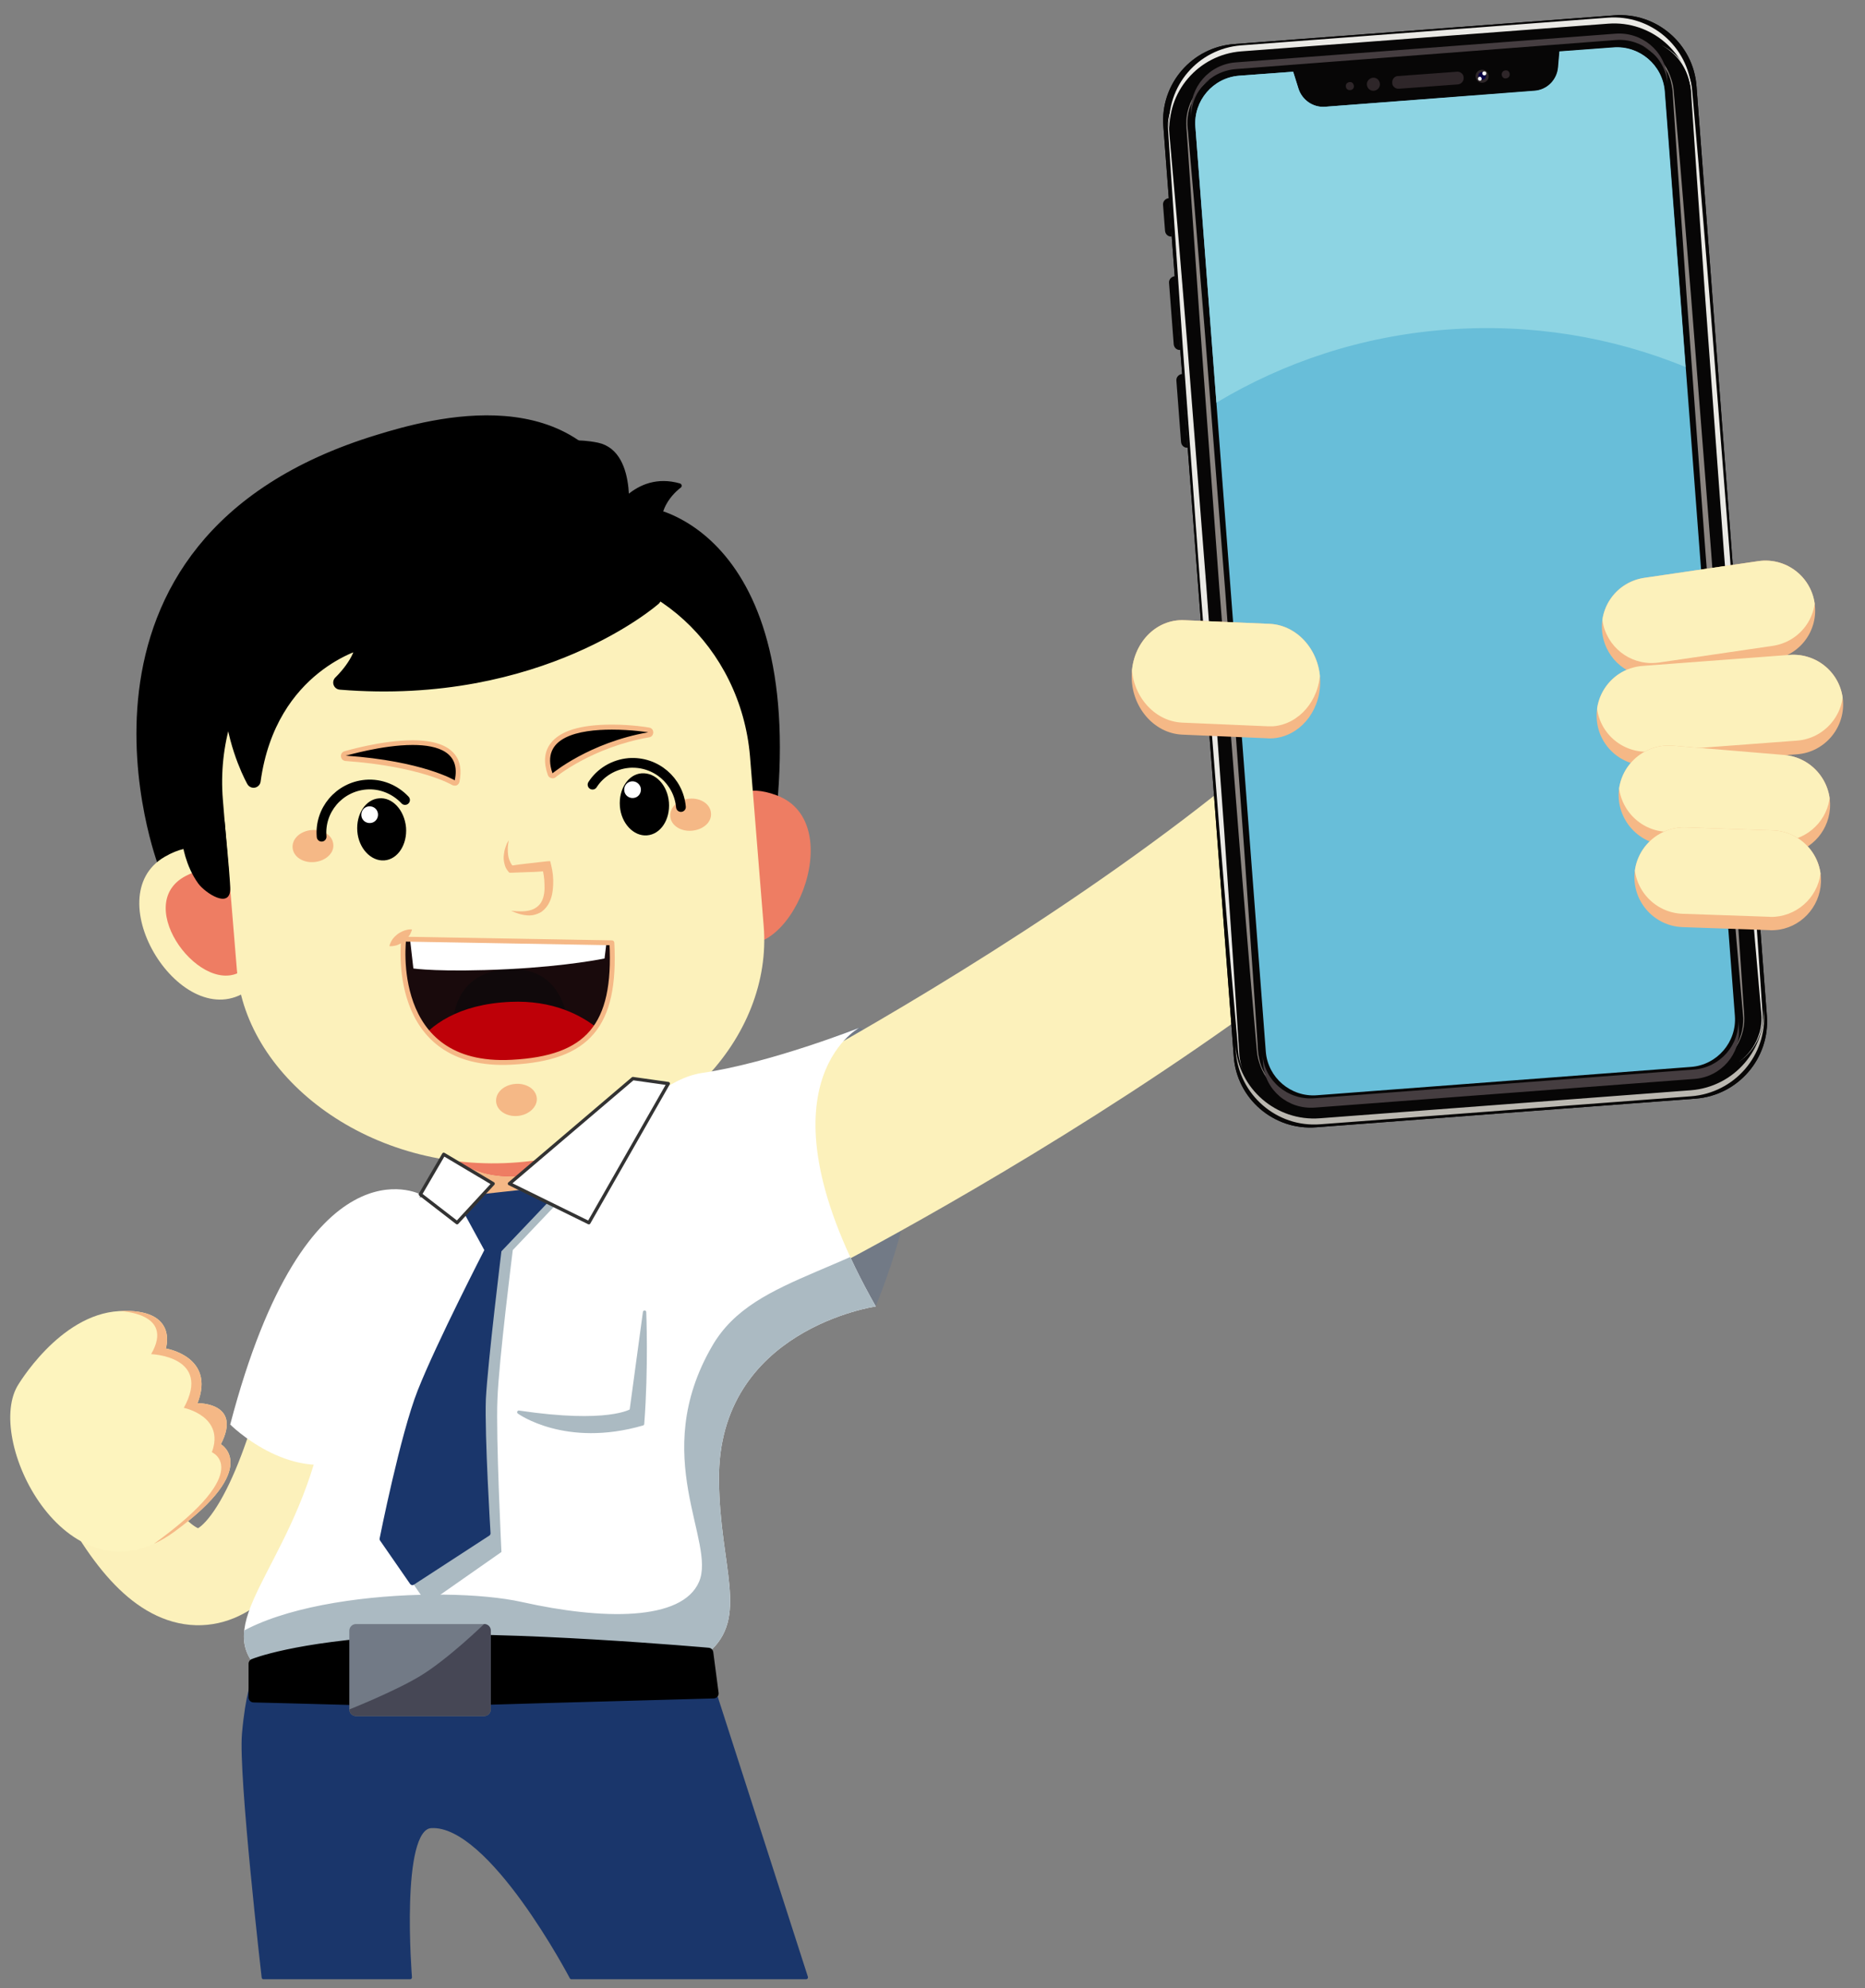 <?xml version="1.0" encoding="utf-8"?>
<!-- Generator: Adobe Illustrator 22.0.0, SVG Export Plug-In . SVG Version: 6.00 Build 0)  -->
<svg version="1.1" id="Layer_1" xmlns="http://www.w3.org/2000/svg" xmlns:xlink="http://www.w3.org/1999/xlink" x="0px" y="0px"
	 viewBox="0 0 559 596" style="enable-background:new 0 0 559 596;" xml:space="preserve">
<rect x="0" y="0" width="559" height="596" fill="#808080" stroke="none"/>
<style type="text/css">
	.st0{stroke:#000000;stroke-width:4.311;stroke-linecap:round;stroke-linejoin:round;stroke-miterlimit:10;}
	.st1{stroke:#000000;stroke-width:1.437;stroke-linecap:round;stroke-linejoin:round;stroke-miterlimit:10;}
	.st2{fill:#EE7D63;}
	.st3{clip-path:url(#XMLID_2_);fill:#EA404F;}
	.st4{clip-path:url(#XMLID_2_);fill:#EE7D63;}
	.st5{clip-path:url(#XMLID_3_);fill:#EE7D63;}
	.st6{fill:#FCF1BB;}
	.st7{fill:#FFFFFF;}
	.st8{fill:#F5B886;}
	.st9{fill:none;stroke:#FCF1BB;stroke-width:29;stroke-linecap:round;stroke-linejoin:round;stroke-miterlimit:10;}
	.st10{fill:#727A86;}
	.st11{fill:none;stroke:#000000;stroke-width:2.921;stroke-linecap:round;stroke-linejoin:round;stroke-miterlimit:10;}
	.st12{clip-path:url(#XMLID_4_);fill:#10090B;}
	.st13{clip-path:url(#XMLID_4_);fill:#FFFFFF;}
	.st14{clip-path:url(#XMLID_4_);fill:#BE0008;}
	.st15{fill:#1A366B;stroke:#1A366B;stroke-width:1.155;stroke-linecap:round;stroke-linejoin:round;stroke-miterlimit:10;}
	.st16{fill:none;stroke:#FCF1BB;stroke-width:58;stroke-linecap:round;stroke-linejoin:round;stroke-miterlimit:10;}
	.st17{stroke:#000000;stroke-width:4.256;stroke-linecap:round;stroke-linejoin:round;stroke-miterlimit:10;}
	.st18{clip-path:url(#XMLID_5_);fill:#ABBAC2;stroke:#ABBAC2;stroke-linecap:round;stroke-linejoin:round;stroke-miterlimit:10;}
	.st19{clip-path:url(#XMLID_6_);fill:#F5B886;}
	.st20{fill:#ABBAC2;}
	.st21{fill:#1A366B;stroke:#1A366B;stroke-width:1.66;stroke-linecap:round;stroke-linejoin:round;stroke-miterlimit:10;}
	.st22{stroke:#000000;stroke-width:3;stroke-linecap:round;stroke-linejoin:round;stroke-miterlimit:10;}
	.st23{fill:#ABBAC2;stroke:#ABBAC2;stroke-linecap:round;stroke-linejoin:round;stroke-miterlimit:10;}
	.st24{fill:#FFFFFF;stroke:#333333;stroke-linecap:round;stroke-linejoin:round;stroke-miterlimit:10;}
	.st25{fill:#070606;}
	.st26{fill:#BBB8B1;}
	.st27{fill:#EAE9E5;}
	.st28{fill:#8B8581;}
	.st29{fill:#68BED9;}
	.st30{fill:#453D40;}
	.st31{fill:#2E2629;}
	.st32{fill:#0A0144;}
	.st33{fill:#8DD4E3;}
	.st34{clip-path:url(#XMLID_7_);}
	.st35{clip-path:url(#XMLID_8_);}
	.st36{clip-path:url(#XMLID_9_);}
	.st37{clip-path:url(#XMLID_10_);}
	.st38{clip-path:url(#XMLID_11_);}
	.st39{fill:#464755;}
</style>
<g>
	<g>
		<path class="st0" d="M138.1,231C94,235.2,63.8,255.1,64,275.1c-4.1-1.8-14.4-16-14.4-16s-36.8-96,64-126.7
			c15.9-4.9,59.9-17.2,73.6,22c4.7-3.3,51.4,4.2,43.5,87.8c-5-3-11.3,19.8-11.3,19.8S182.2,226.9,138.1,231z"/>
		<path class="st1" d="M187.4,157.2c0,0,3.4-21.3-8.3-23.8c-11-2.3-22.5,1.8-22.5,1.8"/>
		<path class="st1" d="M183.6,154.8c0,0,6.8-13,20-9.2c0,0-9.3,6.6-4.8,16"/>
	</g>
	<path id="XMLID_24_" class="st2" d="M213.1,251.5c0,0,1.7-19.9,19.7-13.1c22.5,8.4,3.2,53.4-14.2,43.1"/>
	<g>
		<defs>
			<rect id="XMLID_26_" x="137.4" y="331.5" width="30.7" height="46.7"/>
		</defs>
		<use xlink:href="#XMLID_26_"  style="overflow:visible;fill:#F5B886;"/>
		<clipPath id="XMLID_2_">
			<use xlink:href="#XMLID_26_"  style="overflow:visible;"/>
		</clipPath>
		<path class="st3" d="M177.3,325.2c0,0,2.6,27.9-24.7,27.4c-27.3-0.6-23.5-28.4-23.5-28.4s9.9-1.3,24.1-1
			C167.5,323.5,177.3,325.2,177.3,325.2z"/>
		<path class="st4" d="M177.3,325.2c0,0,2.6,27.9-24.7,27.4c-27.3-0.6-23.5-28.4-23.5-28.4s9.9-1.3,24.1-1
			C167.5,323.5,177.3,325.2,177.3,325.2z"/>
	</g>
	<g>
		<defs>
			<path id="XMLID_25_" d="M71,266.5c0,0-5-19.3-21.6-9.7c-20.8,12,5.3,53.8,24.9,40.1"/>
		</defs>
		<use xlink:href="#XMLID_25_"  style="overflow:visible;fill:#FCF1BB;"/>
		<clipPath id="XMLID_3_">
			<use xlink:href="#XMLID_25_"  style="overflow:visible;"/>
		</clipPath>
		<path class="st5" d="M73,269.2c0,0-4.3-13.5-17.4-6.6c-16.5,8.7,5.4,37.3,17.5,28"/>
	</g>
	<path class="st6" d="M228.9,277.6c2.7,32.9-26.5,66.9-73.6,70.8c-43.9,3.6-81.5-24.8-84.3-57.7l-4.2-51
		c-2.7-32.9,19.9-61.8,50.4-64.3l47.3-3.9c30.4-2.5,57.5,22.3,60.3,55.2L228.9,277.6z"/>
	<g>
		<path d="M121.7,248c0.4,5.2-2.5,9.6-6.5,9.9c-4,0.3-7.7-3.6-8.1-8.7c-0.4-5.2,2.5-9.6,6.5-9.9C117.6,238.9,121.2,242.8,121.7,248z
			"/>
		<path class="st7" d="M113.3,244c0.1,1.4-0.9,2.6-2.3,2.7c-1.4,0.1-2.6-0.9-2.7-2.3c-0.1-1.4,0.9-2.6,2.3-2.7
			C112,241.6,113.2,242.6,113.3,244z"/>
	</g>
	<path class="st8" d="M94.2,258.4c-3.4,0.3-6.3-1.6-6.5-4.3c-0.2-2.7,2.3-5,5.7-5.3c3.4-0.3,6.3,1.6,6.5,4.3
		C100.2,255.7,97.6,258.1,94.2,258.4z"/>
	<path class="st8" d="M207.4,249c-3.4,0.3-6.3-1.6-6.5-4.3c-0.2-2.7,2.3-5,5.7-5.3c3.4-0.3,6.3,1.6,6.5,4.3
		C213.4,246.4,210.8,248.7,207.4,249z"/>
	<path class="st9" d="M97.5,398c0,0-23.5,139.8-71.5,36.8"/>
	<path class="st8" d="M155.2,334.5c-3.4,0.3-6.3-1.6-6.5-4.3c-0.2-2.7,2.3-5,5.7-5.3c3.4-0.3,6.3,1.6,6.5,4.3
		C161.1,331.8,158.5,334.2,155.2,334.5z"/>
	<g>
		<path d="M200.5,240.5c0.4,5.2-2.5,9.6-6.6,9.9c-4,0.3-7.7-3.6-8.1-8.7c-0.4-5.2,2.5-9.6,6.5-9.9
			C196.5,231.5,200.1,235.4,200.5,240.5z"/>
		<path class="st7" d="M192.1,236.5c0.1,1.4-0.9,2.6-2.3,2.7c-1.4,0.1-2.6-0.9-2.7-2.3c-0.1-1.4,0.9-2.6,2.3-2.7
			C190.8,234.1,192,235.2,192.1,236.5z"/>
	</g>
	<path class="st10" d="M257.5,308c0,0,33.2,13.5,5,83.5c0,0-41.5,6.5-43.6-30.2C217.6,340.7,213.7,323.3,257.5,308z"/>
	<path class="st11" d="M96.4,250.8c-0.7-7.9,5.2-14.9,13.2-15.6c4.6-0.4,8.9,1.5,11.8,4.6"/>
	<path class="st11" d="M204.1,241.9c-0.7-7.9-7.6-13.8-15.6-13.2c-4.6,0.4-8.6,2.9-10.9,6.5"/>
	<g>
		<defs>
			<path id="XMLID_23_" d="M183.4,282.6l-62.4-1.1c0,0-4.9,38.9,32.4,36.9C176.2,317.2,184.7,307.5,183.4,282.6z"/>
		</defs>
		<use xlink:href="#XMLID_23_"  style="overflow:visible;fill:#190A0C;"/>
		<clipPath id="XMLID_4_">
			<use xlink:href="#XMLID_23_"  style="overflow:visible;"/>
		</clipPath>
		<path class="st12" d="M170.5,309.1c0,0-0.1-19.6-18.1-18.6c-21.1,1.1-16.4,24.1-16.4,24.1"/>
		<path class="st13" d="M182.9,273.4l-1.7,13.9c0,0-10.9,2.3-28.9,3.2c-20.3,1-28.4-0.2-28.4-0.2l-3.1-27.1L182.9,273.4z"/>
		<path class="st14" d="M187.6,318c0,0-9.4-18.8-34.6-17.7c-31.4,1.4-33.4,25-33.4,25"/>
		<path class="st13" d="M120.9,264.6"/>
		
			<use xlink:href="#XMLID_23_"  style="overflow:visible;fill:none;stroke:#F5B886;stroke-width:1.46;stroke-linecap:round;stroke-linejoin:round;stroke-miterlimit:10;"/>
	</g>
	<g>
		<path d="M136.3,234.7c-0.1,0-0.3,0-0.4-0.1c-0.1-0.1-9.8-5.7-32.4-7.3c-0.4,0-0.6-0.3-0.7-0.6c0-0.4,0.2-0.7,0.5-0.8
			c0.1,0,11.1-3.3,20.3-3.3c5.9,0,10,1.3,12,3.9c1.5,1.9,2,4.5,1.3,7.6c-0.1,0.2-0.2,0.4-0.4,0.5
			C136.5,234.7,136.4,234.7,136.3,234.7z"/>
		<path class="st8" d="M123.7,223.3c7.8,0,14.4,2.3,12.6,10.6c0,0-9.6-5.8-32.7-7.4C103.6,226.6,114.4,223.3,123.7,223.3
			 M123.7,221.9v1.5V221.9C123.7,221.9,123.7,221.9,123.7,221.9c-9.4,0-20.1,3.2-20.5,3.3c-0.7,0.2-1.1,0.9-1,1.6
			c0.1,0.7,0.6,1.2,1.3,1.3c22.4,1.6,31.9,7.1,32,7.2c0.2,0.1,0.5,0.2,0.8,0.2c0.2,0,0.4,0,0.6-0.1c0.4-0.2,0.7-0.6,0.8-1
			c0.7-3.4,0.3-6.2-1.4-8.3C134.1,223.3,129.8,221.9,123.7,221.9L123.7,221.9z"/>
	</g>
	<g>
		<path d="M165.6,232.5c-0.1,0-0.1,0-0.2,0c-0.2-0.1-0.4-0.2-0.5-0.5c-1.2-3.5-1-6.3,0.6-8.6c2.6-3.6,8.6-5.4,17.9-5.4
			c5.9,0,11,0.8,11,0.8c0.4,0.1,0.6,0.4,0.6,0.7c0,0.4-0.3,0.7-0.6,0.7c-17.3,3-28.3,12-28.4,12.1
			C165.9,232.5,165.7,232.5,165.6,232.5z"/>
		<path class="st8" d="M183.4,218.7c5.9,0,10.9,0.8,10.9,0.8c-17.7,3.1-28.7,12.3-28.7,12.3C161.8,220.8,173.7,218.7,183.4,218.7
			 M183.4,217.2c-9.5,0-15.7,1.9-18.5,5.8c-1.8,2.5-2,5.6-0.7,9.3c0.2,0.5,0.5,0.8,1,0.9c0.1,0,0.3,0.1,0.4,0.1
			c0.3,0,0.7-0.1,0.9-0.3c0.1-0.1,10.9-9,28.1-12c0.7-0.1,1.2-0.7,1.2-1.5c0-0.7-0.5-1.3-1.2-1.4C194.3,218,189.3,217.2,183.4,217.2
			L183.4,217.2z"/>
	</g>
	<g>
		<path class="st8" d="M153.2,273c1.9,0.2,3.8,0.3,5.5-0.1c1.7-0.4,3-1.4,3.7-2.8c0.7-1.4,0.9-3.2,0.8-4.9c0-1.7-0.3-3.6-0.7-5.2
			l1.5,1.1c-1.8,0.1-3.6,0.3-5.3,0.3c-1.8,0.1-3.6,0.1-5.4,0.2l-0.6,0l-0.3-0.3c-0.4-0.5-0.6-0.8-0.8-1.2c-0.2-0.4-0.3-0.8-0.4-1.2
			c-0.2-0.8-0.3-1.7-0.2-2.5c0.1-0.8,0.2-1.6,0.5-2.4c0.1-0.4,0.3-0.7,0.4-1.1c0.2-0.4,0.4-0.7,0.6-1l-0.2,1.1
			c0,0.4-0.1,0.8-0.1,1.1c0,0.8,0,1.5,0.1,2.2c0.1,0.7,0.3,1.4,0.6,2c0.1,0.3,0.3,0.6,0.5,0.9c0.2,0.2,0.4,0.5,0.5,0.6l-0.8-0.3
			c1.8-0.3,3.5-0.5,5.3-0.7c1.8-0.2,3.5-0.4,5.3-0.6l1.2-0.1l0.3,1.2c0.5,2,0.7,4,0.6,6c-0.1,2-0.4,4.1-1.6,6
			c-0.6,0.9-1.4,1.8-2.4,2.3c-1,0.5-2.1,0.8-3.1,0.8C156.8,274.4,154.9,273.8,153.2,273z"/>
	</g>
	<path d="M54.7,252.9c0,0,0.8,6.5,4.7,11.9c2,2.8,9.9,8.1,9.6,1.2c0-0.9-0.3-5.5-1.7-20"/>
	<path class="st8" d="M123.5,278.6c0,0-0.7-0.1-1.5,0.1c-0.9,0.2-1.8,0.6-2.7,1.2c-0.8,0.6-1.6,1.4-2,2.2c-0.4,0.7-0.6,1.5-0.6,1.5
		s0.7,0.1,1.5-0.1c0.9-0.1,1.8-0.6,2.7-1.2c0.8-0.6,1.5-1.4,2-2.2C123.3,279.3,123.5,278.6,123.5,278.6z"/>
	<path class="st15" d="M76,503.9c0,0-1.8,3.5-2.9,15.8c-1.1,12.3,5.9,73,5.9,73h43.9c0,0-3.6-44.7,6.3-45.3
		c17.8-1.1,42.1,45.3,42.1,45.3h70.3L212.4,502L76,503.9z"/>
	<path class="st16" d="M232.3,356.3c0,0,190-96.6,230-183.9"/>
	<path class="st17" d="M196,179.4c0,0-34.1,30.1-94,25.2c0,0,6.9-6.5,6.7-12.3c0,0-27.9,6.8-32.7,41.7c0,0-20.5-36,9.4-61.8
		C115.2,146.3,206.6,130.1,196,179.4z"/>
	<g>
		<defs>
			<path id="XMLID_33_" d="M137,356.3c0,0-1.5,5.6,12,5.3c20.7-0.5,41-37,61.5-40s47-13.5,47-13.5s-32.5,17.5,5,83.5
				c0,0-47.4,6.8-47,52c0.2,26.2,9.2,41.2-3.2,51.8c0,0-125.7,16.8-136.3,3.3c-11.5-14.6,14.5-32.9,21.5-74.4s4.1-66.9,22.5-65.3
				C128.3,359.8,137,356.3,137,356.3z"/>
		</defs>
		<use xlink:href="#XMLID_33_"  style="overflow:visible;fill:#FFFFFF;"/>
		<clipPath id="XMLID_5_">
			<use xlink:href="#XMLID_33_"  style="overflow:visible;"/>
		</clipPath>
		<path class="st18" d="M294,354.8c-36.7,28.3-67.3,26.8-80.1,48.9c-19.1,32.9,1.4,58.2-3.9,70.6c-5.3,12.4-29.9,11.7-53.6,6.4
			c-23.7-5.3-84.7-2-94.6,19.3s-57.4,97.4,176.8,32.7"/>
	</g>
	<path class="st7" d="M126,358c0,0-34.2-18-57,69c0,0,17.5,17.5,36,10.4"/>
	<g>
		<defs>
			<path id="XMLID_27_" d="M5.2,415.5c0,0,12.5-21.5,30.5-22.5s14,11.2,14,11.2s15,2.4,9.5,16.4c0,0,13.5-0.3,7,12.3
				c0,0,12.3,7-13.9,26.2C20.9,482.1-4.6,432.6,5.2,415.5z"/>
		</defs>
		<use xlink:href="#XMLID_27_"  style="overflow:visible;fill:#FDF4BE;"/>
		<clipPath id="XMLID_6_">
			<use xlink:href="#XMLID_27_"  style="overflow:visible;"/>
		</clipPath>
		<path class="st19" d="M35.7,393c0,0,16.9,0.3,9.6,12.9c0,0,18.3,0.6,9.8,16.1c0,0,12.4,2.5,8.4,13.3c0,0,14.1,5.8-20.7,29.8
			c0,0,44.5-7.8,36-44.8S56.8,378.2,35.7,393z"/>
	</g>
	<path class="st20" d="M153.7,374.7l17.5-18.4l-29.2,3.2l8.3,15.2c0,0-14.4,27.9-20.1,42.3c-5.2,13.1-13.9,46.7-13.9,46.7l11.7,17.1
		l22.3-15.6c0,0-1.7-34.5-1.2-45.8C149.5,408,153.7,374.7,153.7,374.7z"/>
	<path class="st21" d="M149.5,374.7l17.5-18.4l-29.2,3.2l8.3,15.2c0,0-14.4,27.9-20.1,42.3c-5.2,13.1-11.4,44.3-11.4,44.3l9,13
		l22.6-14.7c0,0-1.8-29-1.4-40.3C145.4,408,149.5,374.7,149.5,374.7z"/>
	<path class="st22" d="M213.9,507.6c0,0-104,2.8-93.9,2.8c19.3-0.1-44-1.6-44-1.6v-10.1c0,0,12.3-5.1,44-6.9s92.3,3.6,92.3,3.6
		L213.9,507.6z"/>
	<path class="st23" d="M193.2,393.3l-4,29.5c0,0-6.8,4.5-33.7,0.5c0,0,14,10.2,37.1,3.5C193.9,410,193.2,393.3,193.2,393.3z"/>
	<polygon class="st24" points="133,346 147.8,354.8 137,366.5 126,358 	"/>
	<polygon class="st24" points="189.7,323.3 152.7,354.8 176.5,366.5 200.3,324.8 	"/>
	<g>
		<g>
			<g>
				<path class="st25" d="M508.3,329.3l-113.8,8.6c-12.7,1-23.8-8.6-24.7-21.2L348.7,37.9c-1-12.7,8.6-23.8,21.3-24.7l113.8-8.6
					c12.7-1,23.8,8.6,24.7,21.3l21.1,278.7C530.5,317.2,521,328.3,508.3,329.3z"/>
				<path class="st25" d="M508.3,329.3l-113.8,8.6c-12.7,1-23.8-8.6-24.7-21.2L348.7,37.9c-1-12.7,8.6-23.8,21.3-24.7l113.8-8.6
					c12.7-1,23.8,8.6,24.7,21.3l21.1,278.7C530.5,317.2,521,328.3,508.3,329.3z"/>
				<path class="st26" d="M506.8,326.8l-111.2,8.4c-13,1-24.4-8.8-25.3-21.8l0.1,1.8c1,13,12.3,22.8,25.3,21.8l111.2-8.4
					c13-1,22.8-12.3,21.8-25.3l-0.1-1.8C529.5,314.5,519.8,325.8,506.8,326.8z"/>
				<path class="st27" d="M372,15.4L482,7.1c12.9-1,24.1,8.7,25.1,21.5l-0.1-1.8c-1-12.9-12.2-22.5-25.1-21.5l-109.9,8.3
					c-12.9,1-22.5,12.2-21.5,25.1l0.1,1.8C349.5,27.6,359.2,16.4,372,15.4z"/>
				<g>
					<path class="st28" d="M362.7,23.8c-2.6,1.9-4.7,4.5-5.8,7.6c-0.6,1.5-0.9,3.1-1,4.7c-0.1,1.6,0.2,3.2,0.3,4.8l1.7,19.4
						l3.2,38.8l6.1,77.6l5.7,77.6l2.7,38.8l1.3,19.4c0.1,1.6,0.1,3.2,0.5,4.8c0.3,1.6,0.9,3.1,1.7,4.5c1.5,2.8,4,5.1,6.9,6.6
						c-2.9-1.4-5.5-3.7-7.1-6.5c-0.8-1.4-1.4-3-1.8-4.6c-0.4-1.6-0.4-3.2-0.6-4.9l-1.7-19.4l-3.2-38.8l-6.1-77.6l-5.7-77.6
						l-2.7-38.8l-1.3-19.4c-0.1-1.6-0.3-3.2-0.2-4.9c0.1-1.6,0.5-3.3,1.1-4.8C357.9,28.2,360,25.6,362.7,23.8z"/>
				</g>
				<g>
					<path class="st28" d="M492.4,13.9c2.9,1.4,5.5,3.7,7.1,6.5c0.8,1.4,1.4,3,1.8,4.6c0.4,1.6,0.4,3.2,0.6,4.9l1.7,19.4l3.2,38.8
						l6.1,77.6l5.7,77.6l2.7,38.8l1.3,19.4c0.1,1.6,0.3,3.2,0.2,4.9c-0.1,1.6-0.5,3.3-1.1,4.8c-1.2,3.1-3.4,5.7-6,7.5
						c2.6-1.9,4.7-4.5,5.8-7.6c0.6-1.5,0.9-3.1,1-4.7c0.1-1.6-0.2-3.2-0.3-4.8l-1.7-19.4l-3.2-38.8l-6.1-77.6l-5.7-77.6l-2.7-38.8
						l-1.3-19.4c-0.1-1.6-0.1-3.2-0.5-4.8c-0.3-1.6-0.9-3.1-1.7-4.5C497.7,17.7,495.3,15.4,492.4,13.9z"/>
				</g>
				<g>
					<path class="st27" d="M497.9,13.5c2.9,1.4,5.5,3.7,7.1,6.5c0.8,1.4,1.4,3,1.8,4.6c0.4,1.6,0.4,3.2,0.6,4.9l1.7,19.4l3.2,38.8
						l6.1,77.6l5.7,77.6l2.7,38.8l1.3,19.4c0.1,1.6,0.3,3.2,0.2,4.9c-0.1,1.6-0.5,3.3-1.1,4.8c-1.2,3.1-3.4,5.7-6,7.5
						c2.6-1.9,4.7-4.5,5.8-7.6c0.6-1.5,0.9-3.1,1-4.7c0.1-1.6-0.2-3.2-0.3-4.8l-1.7-19.4l-3.2-38.8l-6.1-77.6l-5.7-77.6l-2.7-38.8
						l-1.3-19.4c-0.1-1.6-0.1-3.2-0.5-4.8c-0.3-1.6-0.9-3.1-1.7-4.5C503.2,17.3,500.8,15,497.9,13.5z"/>
				</g>
				<g>
					<path class="st27" d="M351.5,31.3c-0.6,1.4-0.9,2.9-1.1,4.4c-0.2,1.5,0,3,0.1,4.5l0.8,9.1l1.6,18.1l3,36.2l5.7,72.5l5.3,72.5
						l2.5,36.3l1.2,18.1l0.6,9.1c0.1,1.5,0.2,3,0.3,4.5c0.2,1.5,0.5,3,1.1,4.4c-0.6-1.4-1-2.9-1.3-4.4c-0.2-1.5-0.3-3-0.4-4.5
						l-0.8-9.1l-1.6-18.1l-3-36.2l-5.7-72.5l-5.3-72.5l-2.5-36.3l-1.2-18.1l-0.6-9.1c-0.1-1.5-0.2-3,0-4.5
						C350.5,34.2,350.9,32.7,351.5,31.3z"/>
				</g>
				<path class="st29" d="M387.6,21.5l1.6,5.1c1.1,3.4,4.4,5.7,8,5.4l62.7-4.7c3.8-0.3,6.9-3.3,7.2-7.1l0.4-4.7l16.2-1.2
					c7.8-0.6,14.7,5.3,15.3,13.1l21,277.1c0.6,7.8-5.3,14.7-13.1,15.3l-112.2,8.5c-7.8,0.6-14.7-5.3-15.3-13.1L358.3,38
					c-0.6-7.8,5.3-14.7,13.1-15.3L387.6,21.5z"/>
				<path class="st30" d="M507.7,320.6l-113.8,8.6c-8,0.6-14.9-5.3-15.5-13.1l0.2,2.8c0.6,7.9,7.5,13.7,15.5,13.1l113.8-8.6
					c8-0.6,13.9-7.5,13.3-15.3l-0.2-2.8C521.6,313.1,515.6,320,507.7,320.6z"/>
				<path class="st30" d="M370.5,20.7L484.3,12c8-0.6,14.9,5.3,15.5,13.1l-0.1-1.9c-0.6-7.9-7.6-13.7-15.5-13.1l-113.8,8.6
					c-8,0.6-13.9,7.5-13.4,15.3l0.1,1.9C356.5,28.1,362.5,21.3,370.5,20.7z"/>
				<path class="st25" d="M351.2,70.9L351.2,70.9c-1.1,0.1-1.9-0.7-2-1.7l-0.6-7.8c-0.1-1,0.7-1.9,1.7-2l0.1,0L351.2,70.9z"/>
				<path class="st25" d="M353.8,104.9L353.8,104.9c-1.1,0.1-1.9-0.7-2-1.7l-1.4-18.4c-0.1-1,0.7-1.9,1.7-2l0.1,0L353.8,104.9z"/>
				<path class="st25" d="M356,134.2L356,134.2c-1.1,0.1-1.9-0.7-2-1.7l-1.4-18.4c-0.1-1,0.7-1.9,1.7-2l0.1,0L356,134.2z"/>
				<path class="st31" d="M446.2,22.7c0.1,1.1-0.7,2-1.8,2.1c-1.1,0.1-2-0.7-2.1-1.8c-0.1-1.1,0.7-2,1.8-2.1
					C445.2,20.8,446.1,21.6,446.2,22.7z"/>
				<path class="st31" d="M409.7,25.4c0.1,1.1,1,1.9,2.1,1.8c1.1-0.1,1.9-1,1.8-2.1c-0.1-1.1-1-1.9-2.1-1.8
					C410.5,23.4,409.6,24.3,409.7,25.4z"/>
				<path class="st31" d="M403.4,25.9c0,0.7,0.6,1.2,1.3,1.1c0.7,0,1.2-0.6,1.1-1.3c-0.1-0.7-0.6-1.2-1.3-1.1
					C403.8,24.7,403.3,25.2,403.4,25.9z"/>
				<path class="st31" d="M452.5,22.2c0.1,0.7-0.4,1.2-1.1,1.3c-0.7,0.1-1.2-0.4-1.3-1.1c0-0.7,0.4-1.2,1.1-1.3
					C451.9,21,452.5,21.5,452.5,22.2z"/>
				<path class="st32" d="M445.4,22.7c0,0.6-0.4,1.2-1.1,1.2c-0.6,0-1.2-0.4-1.2-1.1c0-0.6,0.4-1.2,1.1-1.2
					C444.8,21.6,445.3,22.1,445.4,22.7z"/>
				<path class="st7" d="M445.5,22c0,0.3-0.2,0.6-0.6,0.6c-0.3,0-0.6-0.2-0.6-0.6c0-0.3,0.2-0.6,0.6-0.6
					C445.2,21.4,445.5,21.6,445.5,22z"/>
				<path class="st7" d="M444.1,23.6c0,0.3-0.2,0.6-0.5,0.6c-0.3,0-0.6-0.2-0.6-0.6c0-0.3,0.2-0.6,0.6-0.6
					C443.8,23,444.1,23.3,444.1,23.6z"/>
				<path class="st31" d="M437,25.3l-17.7,1.3c-1,0.1-2-0.7-2-1.7l0-0.1c-0.1-1,0.7-2,1.7-2l17.7-1.3c1-0.1,2,0.7,2,1.7l0,0.1
					C438.8,24.3,438,25.2,437,25.3z"/>
				<path class="st33" d="M433.6,98.8c25.3-1.9,49.6,2.2,71.6,11.2l-6.3-82.7c-0.6-7.8-7.5-13.7-15.3-13.1l-16.2,1.2l-0.4,4.7
					c-0.3,3.8-3.3,6.9-7.2,7.1L397.2,32c-3.6,0.3-6.9-2-8-5.4l-1.6-5.1l-16.2,1.2c-7.8,0.6-13.7,7.5-13.1,15.3l6.3,82.7
					C384.9,108.5,408.3,100.7,433.6,98.8z"/>
			</g>
		</g>
		<g>
			<defs>
				<path id="XMLID_32_" d="M381.6,221.3c-0.5,0-1.1,0.1-1.7,0l-25.6-1.1c-8.5-0.4-15.3-8.4-15.1-17.8c0.2-9.5,7.2-16.9,15.8-16.5
					l25.6,1.1c8.5,0.4,15.3,8.4,15.1,17.8C395.5,213.7,389.3,220.7,381.6,221.3z"/>
			</defs>
			<use xlink:href="#XMLID_32_"  style="overflow:visible;fill:#F5B886;"/>
			<clipPath id="XMLID_7_">
				<use xlink:href="#XMLID_32_"  style="overflow:visible;"/>
			</clipPath>
			<g class="st34">
				<path class="st6" d="M381.6,217.7c-0.5,0-1.1,0-1.7,0l-25.6-1.1c-8.5-0.4-15.3-8.4-15.1-17.8c0.2-9.5,7.2-16.9,15.8-16.5
					l25.6,1.1c8.5,0.4,15.3,8.4,15.1,17.8C395.5,210,389.3,217.1,381.6,217.7z"/>
			</g>
		</g>
		<g>
			<defs>
				<path id="XMLID_28_" d="M496.2,202.8c-7.8,0.6-14.7-4.9-15.9-12.7c-1.2-8.2,4.4-15.7,12.6-16.9l34.1-5
					c8.1-1.2,15.7,4.4,16.9,12.6c1.2,8.2-4.4,15.7-12.6,16.9l-34.1,5C496.9,202.7,496.6,202.7,496.2,202.8z"/>
			</defs>
			<use xlink:href="#XMLID_28_"  style="overflow:visible;fill:#F5B886;"/>
			<clipPath id="XMLID_8_">
				<use xlink:href="#XMLID_28_"  style="overflow:visible;"/>
			</clipPath>
			<g class="st35">
				<path class="st6" d="M496.2,198.7c-7.8,0.6-14.7-4.9-15.9-12.7c-1.2-8.2,4.4-15.7,12.6-16.9l34.1-5c8.1-1.2,15.7,4.4,16.9,12.6
					c1.2,8.2-4.4,15.7-12.6,16.9l-34.1,5C496.9,198.6,496.6,198.7,496.2,198.7z"/>
			</g>
		</g>
		<g>
			<defs>
				<path id="XMLID_29_" d="M538.6,226.1l-44,3.3c-8.2,0.6-15.4-5.5-16-13.8c-0.6-8.2,5.5-15.4,13.8-16l44-3.3
					c8.2-0.6,15.4,5.5,16,13.8C553,218.3,546.8,225.5,538.6,226.1z"/>
			</defs>
			<use xlink:href="#XMLID_29_"  style="overflow:visible;fill:#F5B886;"/>
			<clipPath id="XMLID_9_">
				<use xlink:href="#XMLID_29_"  style="overflow:visible;"/>
			</clipPath>
			<g class="st36">
				<path class="st6" d="M538.6,222l-44,3.3c-8.2,0.6-15.4-5.5-16-13.8c-0.6-8.2,5.5-15.4,13.8-16l44-3.3c8.2-0.6,15.4,5.5,16,13.8
					C553,214.2,546.8,221.4,538.6,222z"/>
			</g>
		</g>
		<g>
			<defs>
				<path id="XMLID_30_" d="M534.8,256.1c-0.8,0.1-1.6,0.1-2.4,0l-33.5-2.8c-8.2-0.7-14.3-7.9-13.7-16.1c0.7-8.2,7.9-14.3,16.1-13.7
					l33.5,2.8c8.2,0.7,14.3,7.9,13.7,16.1C547.9,249.9,542,255.6,534.8,256.1z"/>
			</defs>
			<use xlink:href="#XMLID_30_"  style="overflow:visible;fill:#F5B886;"/>
			<clipPath id="XMLID_10_">
				<use xlink:href="#XMLID_30_"  style="overflow:visible;"/>
			</clipPath>
			<g class="st37">
				<path class="st6" d="M534.8,252.1c-0.8,0.1-1.6,0.1-2.4,0l-33.5-2.8c-8.2-0.7-14.3-7.9-13.7-16.1c0.7-8.2,7.9-14.3,16.1-13.7
					l33.5,2.8c8.2,0.7,14.3,7.9,13.7,16.1C547.9,245.8,542,251.5,534.8,252.1z"/>
			</g>
		</g>
		<g>
			<defs>
				<path id="XMLID_31_" d="M532,278.8c-0.5,0-1.1,0.1-1.7,0l-26-0.9c-8.2-0.3-14.7-7.2-14.4-15.5c0.3-8.2,7.2-14.7,15.5-14.4
					l26,0.9c8.2,0.3,14.7,7.2,14.4,15.5C545.5,272.1,539.5,278.3,532,278.8z"/>
			</defs>
			<use xlink:href="#XMLID_31_"  style="overflow:visible;fill:#F5B886;"/>
			<clipPath id="XMLID_11_">
				<use xlink:href="#XMLID_31_"  style="overflow:visible;"/>
			</clipPath>
			<g class="st38">
				<path class="st6" d="M532,274.8c-0.5,0-1.1,0.1-1.7,0l-26-0.9c-8.2-0.3-14.7-7.2-14.4-15.5c0.3-8.2,7.2-14.7,15.5-14.4l26,0.9
					c8.2,0.3,14.7,7.2,14.4,15.5C545.5,268.1,539.5,274.2,532,274.8z"/>
			</g>
		</g>
	</g>
	<g>
		<path class="st10" d="M145.1,486.8h-38.4c-1.1,0-2,0.9-2,2v23.6c0,1.1,0.9,2,2,2h38.4c1.1,0,2-0.9,2-2v-23.6
			C147.1,487.6,146.2,486.8,145.1,486.8z"/>
		<path class="st39" d="M145.1,486.8c0,0-10.9,10.6-19.2,15.6c-7.6,4.6-21.2,10-21.2,10c0,1.1,0.9,2,2,2h38.4c1.1,0,2-0.9,2-2v-23.6
			C147.1,487.6,146.2,486.8,145.1,486.8z"/>
	</g>
</g>
</svg>
